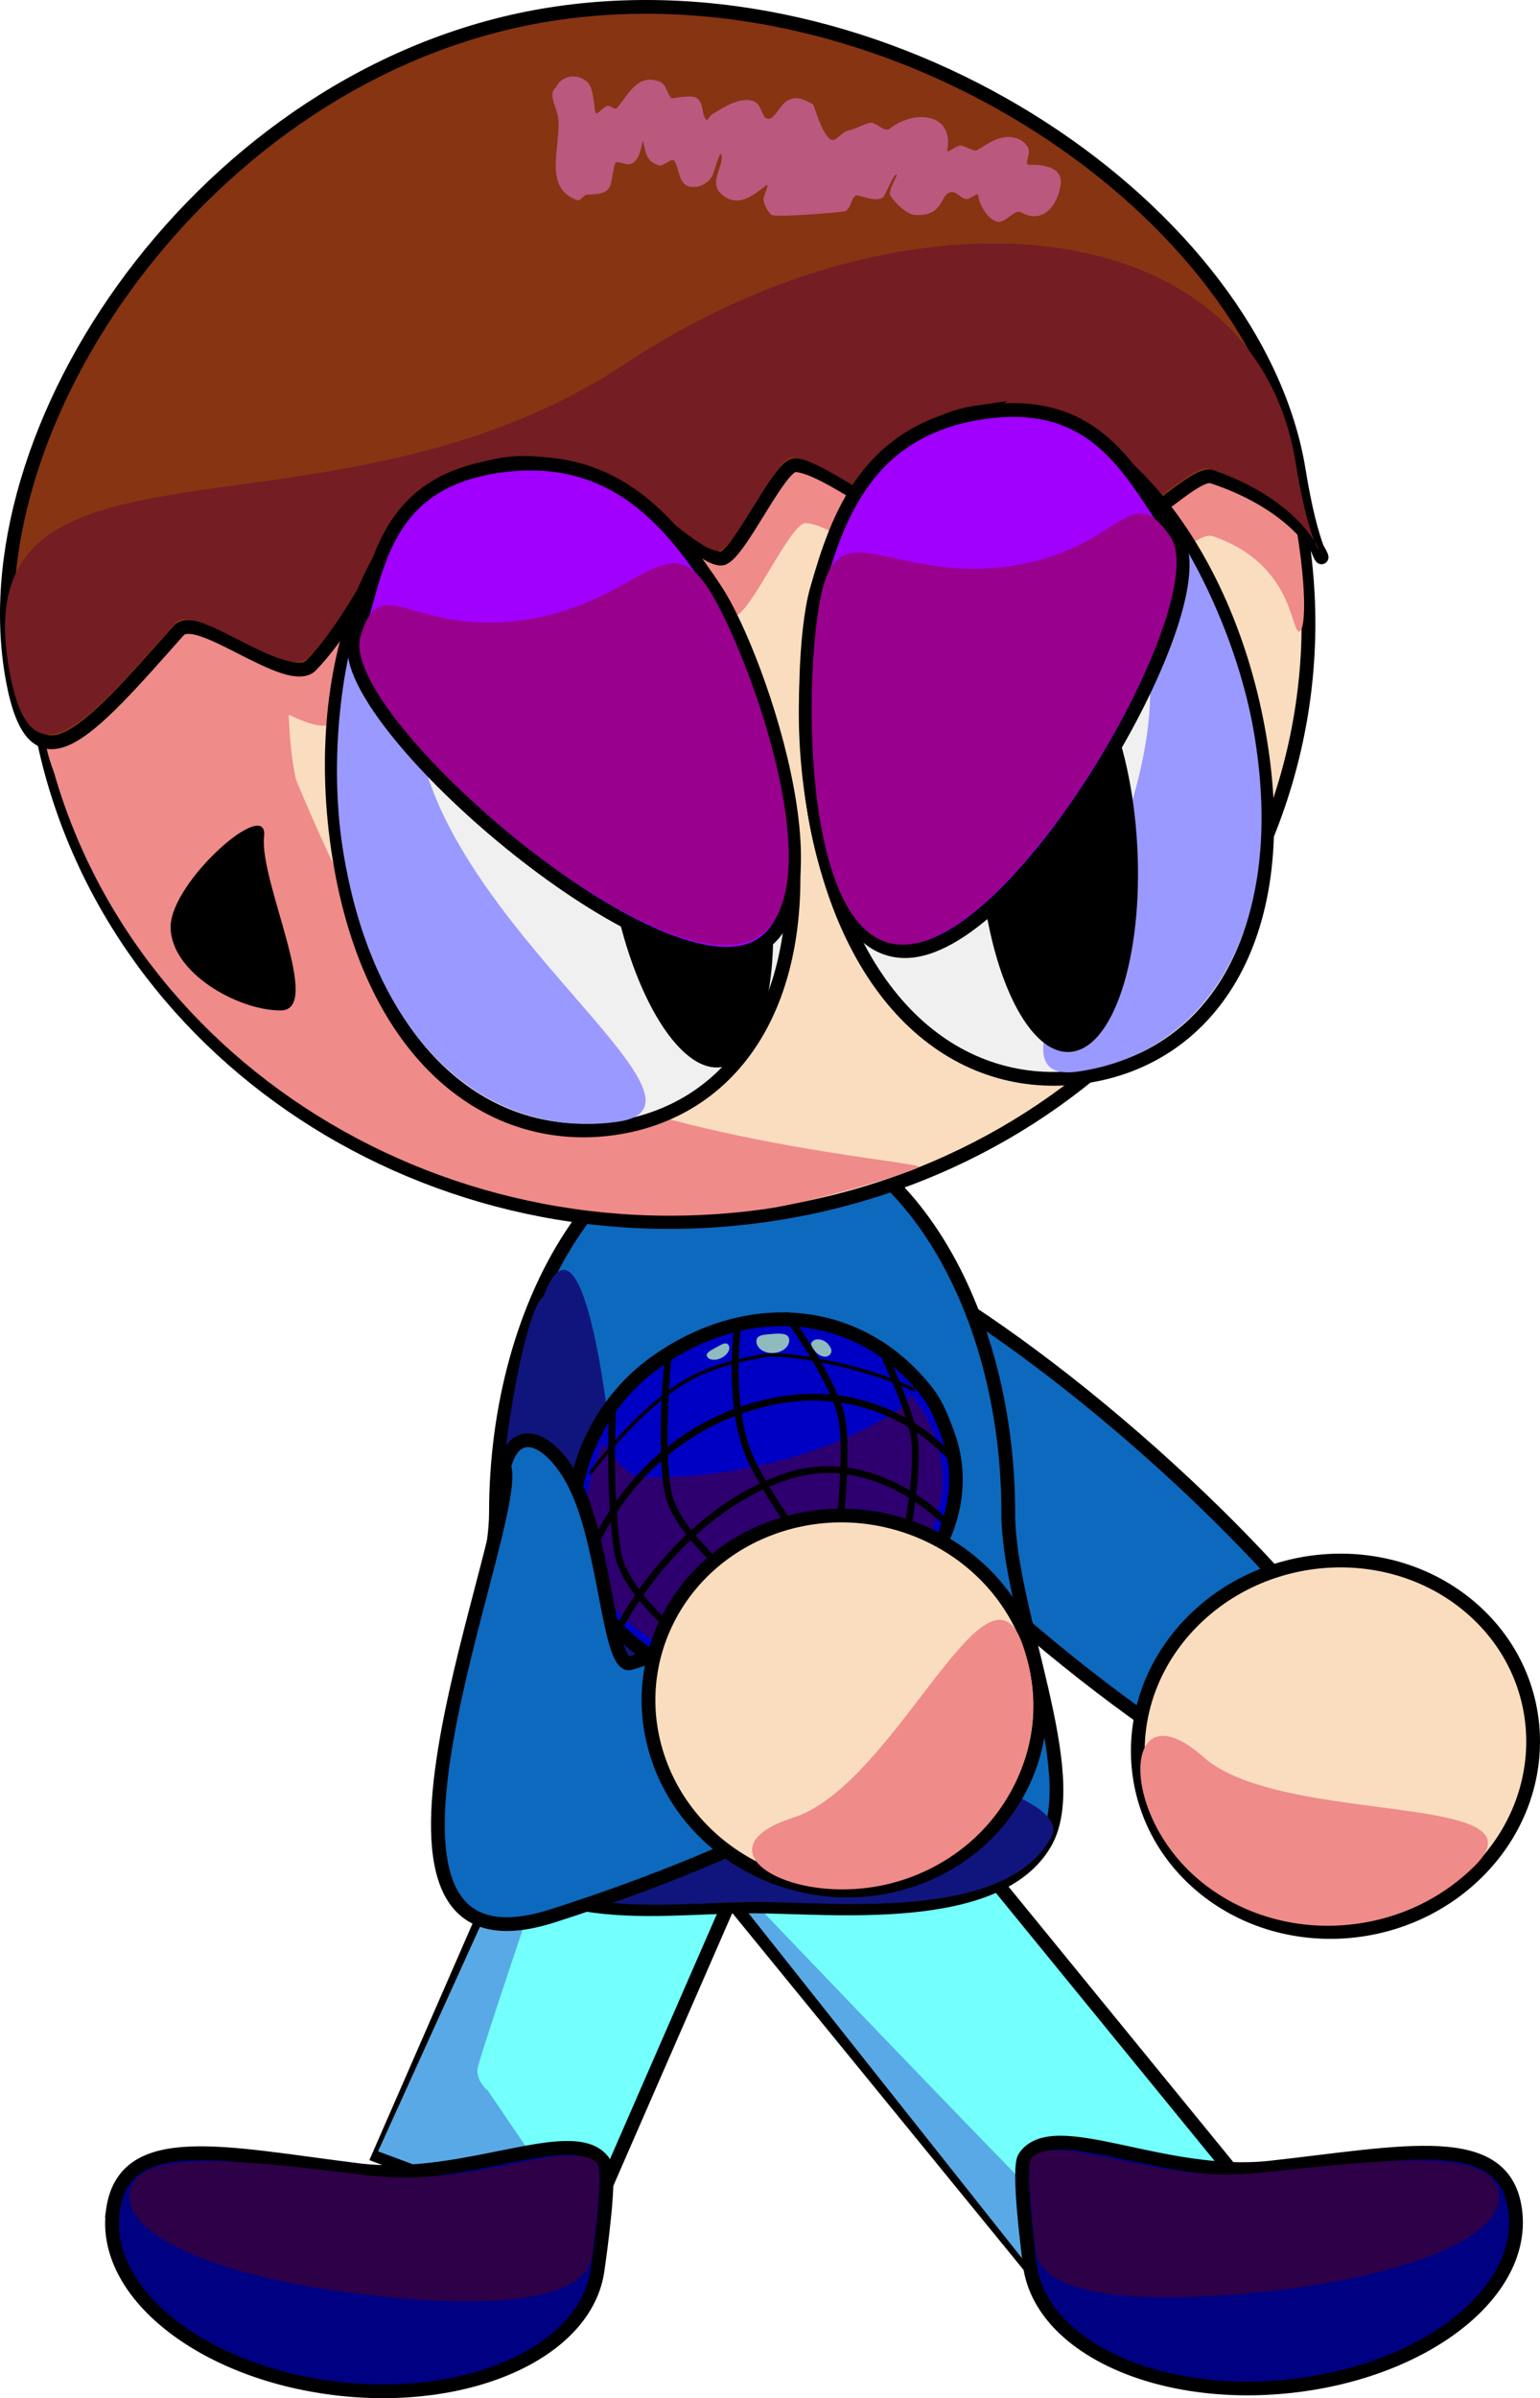 <svg version="1.1" xmlns="http://www.w3.org/2000/svg" xmlns:xlink="http://www.w3.org/1999/xlink" width="224.025" height="348.699" viewBox="0,0,224.025,348.699"><g transform="translate(-191.385,-12.117)"><g data-paper-data="{&quot;isPaintingLayer&quot;:true}" fill-rule="nonzero" stroke-linejoin="miter" stroke-miterlimit="10" stroke-dasharray="" stroke-dashoffset="0" style="mix-blend-mode: normal"><g stroke="#000000" stroke-linecap="butt"><path d="M358.81,223.32c26.52,23.59 43.07,47.607 36.965,53.644c-6.105,6.037 -32.552,-8.192 -59.072,-31.781c-26.52,-23.59 -43.07,-47.607 -36.965,-53.644c6.105,-6.037 32.552,8.192 59.072,31.781z" fill="#0d69be" stroke-width="2"/><path d="M405.706,246.196c11.383,10.125 11.634,27.211 0.561,38.162c-11.073,10.951 -29.278,11.62 -40.661,1.495c-11.383,-10.125 -11.634,-27.211 -0.561,-38.162c11.073,-10.951 29.278,-11.62 40.661,-1.495z" fill="#faddbf" stroke-width="2"/><path d="M366.441,267.587c11.383,10.125 50.515,4.918 39.441,15.869c-11.073,10.951 -29.278,11.62 -40.661,1.495c-11.383,-10.125 -10.163,-27.489 1.22,-17.364z" fill="#ef8b89" stroke-width="0"/></g><g stroke="#000000" stroke-linecap="butt"><path d="M351.156,353.899l-63.522,-77.802l25.673,-18.438l63.522,77.802z" fill="#73fffc" stroke-width="2"/><path d="M350.461,353.599l-61.362,-77.399c0,0 49.932,52.356 57.233,59.308c1.614,1.537 4.055,0.701 4.055,0.701l24.955,-0.906z" fill="#59a9e6" stroke-width="0"/></g><g stroke="#000000" stroke-linecap="butt"><path d="M246.453,325.644l39.57,-90.693l29.926,11.486l-39.57,90.693z" fill="#73fffc" stroke-width="2"/><path d="M246.379,324.929l40.289,-88.74c0,0 -23.003,66.849 -25.719,76.269c-0.6,2.082 1.401,3.637 1.401,3.637l13.425,19.751z" fill="#59a9e6" stroke-width="0"/></g><g stroke="#000000" stroke-linecap="butt"><path d="M338.062,232.182c0,14.193 11.016,37.784 5.427,47.775c-6.835,12.218 -31.371,9.353 -42.694,9.353c-14.98,0 -36.12,4.288 -42.041,-15.252c-2.214,-7.307 4.774,-33.289 4.774,-41.876c0,-31.551 16.685,-57.128 37.266,-57.128c20.582,0 37.266,25.577 37.266,57.128z" fill="#0d69be" stroke-width="2"/><path d="M281.856,248.199c0,14.193 68.023,21.131 62.434,31.122c-6.835,12.218 -31.371,9.353 -42.694,9.353c-14.98,0 -36.12,4.288 -42.041,-15.252c-2.214,-7.307 4.774,-33.289 4.774,-41.876c0,-9.72 3.671,-29.408 6.052,-30.817c6.517,-17.239 11.474,25.852 11.474,47.47z" fill="#10157d" stroke-width="0"/></g><g stroke-linecap="butt"><g stroke="#000000"><g><path d="M196.993,115.74c-7.697,-47.571 27.181,-91.987 77.902,-99.205c50.721,-7.219 98.078,25.493 105.774,73.064c7.697,47.571 -27.181,91.987 -77.902,99.205c-50.721,7.219 -98.078,-25.493 -105.774,-73.064z" fill="#faddbf" stroke-width="2"/><path d="M197.1,114.82c-2.476,-15.305 2.638,-43.031 6.997,-46.994c0.498,-0.453 4.807,-9.952 11.854,-17.94c8.759,-9.929 20.612,-18.697 21.306,-18.591c9.061,1.384 -8.33,68.64 -2.828,94.161c0.013,0.061 8.018,19.35 9.845,19.547c3.908,4.376 13.027,18.067 25.996,23.648c24.171,10.4 56.29,12.458 54.765,13.201c-2.439,1.189 -15.591,5.099 -22.163,6.034c-50.721,7.219 -98.078,-25.493 -105.774,-73.064z" fill="#ef8b89" stroke-width="0"/><path d="M380.026,89.213c1.912,11.818 0.862,16.145 -0.041,14.347c-0.921,-1.834 -1.817,-9.948 -12.212,-13.498c-2.519,-0.86 -10.031,7.955 -13.19,7.127c-1.984,-0.52 -11.053,-9.01 -13.238,-9.402c-1.528,-0.274 -12.118,10.438 -13.709,10.196c-3.969,-0.604 -14.866,-9.714 -19.041,-9.804c-2.299,-0.05 -8.113,13.479 -10.441,13.547c-3.002,0.087 -12.899,-10.716 -15.867,-10.294c-7.891,1.123 -6.955,8.282 -11.645,15.196c-3.048,4.493 -17.31,-11.111 -19.967,-6.12c-3.299,6.198 -6.589,12.189 -10.594,16.503c-3.142,3.384 -16.147,-8.203 -18.834,-5.098c-12.973,14.992 -20.694,24.416 -23.684,5.942c-6.011,-37.149 45.572,-15.029 87.324,-43.355c39.965,-27.114 89.127,-22.435 95.137,14.715z" fill="#ef8b89" stroke-width="0"/></g><path d="M380.322,80.527c3.863,23.875 8.514,7.853 -12.571,0.894c-2.58,-0.852 -10.323,7.997 -13.559,7.18c-2.033,-0.513 -11.3,-8.975 -13.54,-9.359c-1.566,-0.269 -12.473,10.489 -14.104,10.252c-4.068,-0.59 -15.209,-9.665 -19.49,-9.74c-2.358,-0.041 -8.378,13.517 -10.766,13.593c-3.08,0.098 -13.187,-10.675 -16.232,-10.242c-8.099,1.153 -7.168,8.312 -12.008,15.248c-3.145,4.507 -17.71,-11.055 -20.456,-6.051c-3.41,6.214 -6.809,12.22 -10.936,16.552c-3.237,3.398 -16.529,-8.149 -19.298,-5.032c-13.37,15.049 -21.329,24.507 -24.318,6.032c-6.011,-37.149 29.845,-88.762 79.629,-95.847c49.784,-7.085 101.64,29.371 107.65,66.521z" fill="#873412" stroke-width="2"/><path d="M379.862,79.383c3.863,23.875 8.514,7.853 -12.571,0.894c-2.58,-0.852 -10.323,7.997 -13.559,7.18c-2.033,-0.513 -11.3,-8.975 -13.54,-9.359c-1.566,-0.269 -12.473,10.489 -14.104,10.252c-4.068,-0.59 -15.209,-9.665 -19.49,-9.74c-2.358,-0.041 -8.378,13.517 -10.766,13.593c-3.08,0.098 -13.187,-10.675 -16.232,-10.242c-8.099,1.153 -7.168,8.312 -12.008,15.248c-3.145,4.507 -17.71,-11.055 -20.455,-6.051c-3.41,6.214 -6.809,12.22 -10.936,16.552c-3.237,3.398 -16.529,-8.149 -19.298,-5.032c-13.37,15.049 -21.329,24.507 -24.318,6.032c-6.011,-37.149 46.808,-15.205 89.753,-43.701c41.107,-27.277 91.515,-22.775 97.526,14.375z" fill="#741d23" stroke-width="0"/></g><path d="M276.956,24.194c0.09,0.108 0.17,0.235 0.242,0.377c0.145,0.249 0.248,0.525 0.299,0.82c0.305,1.138 0.365,2.562 0.494,3.056c0.17,0.648 1.167,-0.943 1.879,-0.951c0.436,-0.005 0.982,0.652 1.258,0.336c1.674,-1.922 2.942,-5.077 6.195,-3.852c1.077,0.406 1.044,1.818 1.769,2.427c0.061,0.051 2.806,-0.541 3.539,-0.091c1.264,0.775 0.716,2.24 1.447,3.169c0.234,0.297 0.55,-0.538 0.882,-0.736c1.479,-0.881 4.003,-2.657 6.068,-1.909c1.088,0.394 1.157,2.061 1.78,2.432c1.091,0.651 1.871,-1.686 2.928,-2.385c1.461,-0.967 2.365,-0.366 3.859,0.343c0.258,0.122 1.192,4.128 2.578,5.135c0.779,0.566 1.649,-1.128 2.62,-1.282c0.969,-0.154 2.817,-1.168 3.292,-1.128c0.952,0.081 1.974,1.426 2.715,0.861c3.787,-2.884 9.348,-2.169 8.392,3.127c-0.121,0.67 1.339,-0.787 2.053,-0.672c0.277,0.045 1.909,0.853 2.141,0.731c1.518,-0.801 2.419,-1.675 4.143,-1.925c1.432,-0.207 2.929,0.353 3.489,1.71c0.294,0.713 -0.732,2.312 0.083,2.291c1.92,-0.05 4.994,0.267 4.574,2.966c-0.456,2.93 -2.557,5.714 -5.69,3.985c-1.087,-0.6 -2.293,1.619 -3.513,1.318c-1.562,-0.386 -2.663,-2.61 -2.779,-3.817c-0.054,-0.558 -1.102,0.546 -1.699,0.535c-0.804,-0.015 -1.355,-1.071 -2.157,-1.014c-1.794,0.127 -0.936,3.53 -5.278,3.33c-1.282,-0.059 -3.086,-1.829 -3.678,-2.887c-0.344,-0.614 1.132,-2.917 0.944,-3c-0.458,-0.201 -1.644,3.175 -2.083,3.385c-1.056,0.506 -2.391,-0.055 -3.539,-0.331c-1.015,-0.244 -0.939,2.099 -1.965,2.3c-0.906,0.178 -10.218,0.952 -10.665,0.493c-0.544,-0.56 -1.173,-1.623 -1.118,-2.369c0.019,-0.268 0.755,-2.022 0.561,-1.974c-0.687,0.172 -3.974,4.143 -6.861,1.17c-1.57,-1.617 0.462,-3.808 0.198,-5.46c-0.163,-1.02 -0.926,1.874 -1.29,2.848c-0.279,0.748 -1.341,1.548 -2.176,1.693c-2.888,0.501 -2.508,-2.217 -3.366,-3.67c-0.396,-0.671 -1.612,0.849 -2.375,0.572c-1.864,-0.675 -1.8,-1.895 -2.202,-3.432c-0.184,-0.704 -0.148,2.845 -1.904,3.268c-0.712,0.172 -2.024,-0.697 -2.205,-0.029c-0.88,3.253 0.084,4.377 -4.11,4.473c-0.405,0.009 -0.929,0.96 -1.392,0.792c-5.123,-1.856 -2.237,-7.931 -2.764,-12.025c-0.186,-1.444 -1.537,-3.45 -0.321,-4.353c0.35,-0.816 1.138,-1.443 2.133,-1.584c0.882,-0.126 1.729,0.158 2.323,0.699c0.093,0.067 0.179,0.144 0.254,0.234z" fill="#ba587e" stroke="none" stroke-width="0.5"/></g><g stroke="#000000" stroke-linecap="butt"><path d="M305.789,127.569c4.698,29.035 -7.154,46.043 -25.114,48.599c-17.96,2.556 -35.228,-10.307 -39.926,-39.342c-4.698,-29.035 6.054,-54.645 24.014,-57.201c17.96,-2.556 36.328,18.909 41.026,47.944z" fill="#f0f0f0" stroke-width="2"/><path d="M251.885,114.873c-0.02,29.367 47.303,57.796 29.343,60.352c-17.96,2.556 -35.228,-10.307 -39.926,-39.342c-4.698,-29.035 10.611,-63.467 10.583,-21.01z" fill="#9a99ff" stroke-width="0"/></g><path d="M302.922,136.54c2.603,16.086 -0.37,29.85 -6.64,30.742c-6.27,0.892 -13.462,-11.425 -16.065,-27.511c-2.603,-16.086 0.37,-29.85 6.64,-30.742c6.27,-0.892 13.462,11.425 16.065,27.511z" fill="#000000" stroke="none" stroke-width="0" stroke-linecap="butt"/><g stroke="#000000" stroke-linecap="butt"><path d="M295.419,97.806c6.517,9.712 20.331,50.458 3.301,52.882c-17.03,2.424 -58.964,-35.1 -55.619,-45.576c3.183,-9.968 3.837,-22.824 20.867,-25.247c17.03,-2.424 25.24,8.686 31.451,17.942z" fill="#a100fe" stroke-width="2"/><path d="M294.359,97.589c6.352,9.736 20.554,49.522 4.105,51.863c-16.449,2.341 -57.816,-34.359 -54.639,-44.811c3.023,-9.946 7.267,-0.034 23.716,-2.375c16.449,-2.341 20.764,-13.955 26.818,-4.677z" fill="#99008e" stroke-width="0"/></g><g data-paper-data="{&quot;index&quot;:null}" stroke="#000000" stroke-linecap="butt"><path d="M333.703,72.043c17.96,-2.556 36.328,18.909 41.026,47.944c4.698,29.035 -7.724,46.124 -25.684,48.68c-17.96,2.556 -34.658,-10.388 -39.355,-39.424c-4.698,-29.035 6.054,-54.645 24.014,-57.201z" fill="#f0f0f0" stroke-width="2"/><path d="M373.903,119.242c4.698,29.035 -7.724,46.124 -25.684,48.68c-17.96,2.556 18.24,-37.76 8.932,-65.8c-13.457,-40.537 12.054,-11.915 16.752,17.12z" fill="#9a99ff" stroke-width="0"/></g><path d="M343.753,106.23c6.333,-0.303 12.184,12.624 13.067,28.873c0.883,16.249 -3.535,29.667 -9.868,29.97c-6.333,0.303 -12.184,-12.624 -13.067,-28.873c-0.883,-16.249 3.535,-29.667 9.868,-29.97z" data-paper-data="{&quot;index&quot;:null}" fill="#000000" stroke="none" stroke-width="0" stroke-linecap="butt"/><g data-paper-data="{&quot;index&quot;:null}" stroke="#000000" stroke-linecap="butt"><path d="M310.179,97.936c3.003,-10.567 7.33,-23.461 24.36,-25.885c17.03,-2.424 21.721,9.671 27.913,18.305c6.508,9.074 -21.053,57.537 -38.083,59.961c-17.03,2.424 -17.341,-41.292 -14.19,-52.38z" fill="#a100fe" stroke-width="2"/><path d="M311.122,97.433c2.846,-10.545 10.641,-0.654 27.09,-2.995c16.449,-2.341 17.367,-12.988 23.4,-4.331c6.34,9.098 -21.226,56.931 -37.675,59.272c-16.449,2.341 -15.802,-40.881 -12.815,-51.946z" fill="#99008e" stroke-width="0"/></g><path d="M207.806,333.502c1.666,-11.891 16.317,-8.233 35.788,-5.833c15.578,1.92 31.6,-7.283 35.699,-1.057c1.024,1.556 -0.645,13.203 -0.978,15.58c-1.666,11.891 -18.801,19.585 -38.271,17.185c-19.47,-2.4 -33.903,-13.985 -32.237,-25.875z" data-paper-data="{&quot;index&quot;:null}" fill="#000082" stroke="#000000" stroke-width="2" stroke-linecap="butt"/><path d="M244.879,328.419c15.578,1.92 28.849,-5.526 33.309,-1.881c1.114,0.911 -0.531,12.391 -0.711,13.677c-0.901,6.432 -14.645,7.805 -34.115,5.405c-19.47,-2.4 -34.016,-8.219 -33.114,-14.65c0.901,-6.432 15.161,-4.95 34.632,-2.55z" data-paper-data="{&quot;index&quot;:null}" fill="#2e0048" stroke="#000000" stroke-width="0" stroke-linecap="butt"/><g><g><path d="M315.622,250.518c-13.307,9.215 -26.02,8.321 -36.352,-3.597c-8.08,-9.321 -5.449,-27.781 7.858,-36.996c13.307,-9.215 29.323,-7.845 39.051,4.511c1.521,1.932 2.314,4.139 3.058,6.148c4.013,10.839 -2.389,22.159 -13.615,29.933z" fill="#0000c4" stroke="#000000" stroke-width="2" stroke-linecap="butt"/><path d="M279.151,221.946c0,0 3.348,5.017 5.545,5.03c21.069,0.124 34.098,-7.57 38.201,-10.423c0.932,-0.648 0.812,-1.797 0.812,-1.797c0,0 1.565,1.603 2.784,4.18c1.298,2.741 2.247,6.555 1.958,9.704c-0.33,3.597 -3.434,11.661 -3.434,11.661l-16.124,15.342c0,0 -14.719,-0.871 -16.894,-1.77c-2.13,-0.88 -4.382,-2.495 -6.85,-4.121c-3.831,-2.525 -6.656,-6.368 -7.645,-9.181c-1.262,-3.59 -1.213,-8.385 -0.451,-12.244c0.71,-3.591 2.096,-6.38 2.096,-6.38z" fill="#2e006f" stroke="none" stroke-width="0" stroke-linecap="butt"/><path d="M297.073,240.626c0,0 -7.397,-6.16 -8.466,-11.366c-1.353,-6.59 -0.042,-19.866 -0.042,-19.866" fill="none" stroke="#000000" stroke-width="1" stroke-linecap="round"/><path d="M320.246,209.729c0,0 3.223,6.703 4.078,11.049c0.864,4.388 -1.016,14.208 -1.016,14.208" fill="none" stroke="#000000" stroke-width="1" stroke-linecap="round"/><path d="M289.796,249.609c0,0 -7.693,-6.217 -8.577,-11.905c-1.356,-8.728 -0.716,-20.639 -0.716,-20.639" fill="none" stroke="#000000" stroke-width="1" stroke-linecap="round"/><path d="M276.539,239.996c0,0 5.226,-17.107 23.25,-23.041c19.743,-6.5 30.685,7.965 30.685,7.965" fill="none" stroke="#000000" stroke-width="1" stroke-linecap="round"/><path d="M281.565,248.581c0,0 8.388,-16.528 24.281,-21.796c13.049,-4.326 23.482,7.05 23.482,7.05" fill="none" stroke="#000000" stroke-width="1" stroke-linecap="round"/><path d="M303.97,208.842c-1.314,0.106 -2.452,-0.599 -2.541,-1.575c-0.089,-0.976 0.778,-1.069 2.092,-1.175c1.314,-0.106 2.577,-0.184 2.667,0.792c0.089,0.976 -0.904,1.852 -2.218,1.958z" fill="#8fbbbe" stroke="none" stroke-width="0" stroke-linecap="butt"/><path d="M311.931,209.222c-0.531,0.367 -1.437,0.06 -2.024,-0.686c-0.588,-0.746 -0.718,-1.127 -0.187,-1.495c0.531,-0.367 1.597,-0.171 2.185,0.575c0.588,0.746 0.557,1.238 0.027,1.605z" fill="#8fbbbe" stroke="none" stroke-width="0" stroke-linecap="butt"/><path d="M296.419,209.516c-0.854,0.468 -1.816,0.415 -2.149,-0.118c-0.333,-0.534 0.444,-0.896 1.298,-1.364c0.854,-0.468 1.461,-0.866 1.794,-0.332c0.333,0.534 -0.089,1.346 -0.943,1.815z" fill="#8fbbbe" stroke="none" stroke-width="0" stroke-linecap="butt"/><path d="M277.326,226.227c0,0 6.373,-8.658 13.287,-12.979c3.92,-2.45 8.276,-3.34 11.587,-3.981c2.928,-0.566 9.994,0.772 15.288,2.324c3.898,1.143 6.744,2.572 6.744,2.572" fill="none" stroke="#000000" stroke-width="0.5" stroke-linecap="round"/><path d="M305.888,203.431c0,0 6.522,8.988 7.834,14.408c1.106,4.567 -0.154,15.772 -0.154,15.772" fill="none" stroke="#000000" stroke-width="1" stroke-linecap="round"/><path d="M307.541,235.697c0,0 -5.864,-8.279 -7.479,-12.676c-2.835,-7.72 -1.349,-18.334 -1.349,-18.334" fill="none" stroke="#000000" stroke-width="1" stroke-linecap="round"/></g><g stroke="#000000" stroke-linecap="butt"><path d="M283.101,253.933c34.601,-11.045 43.286,-5.384 46.144,2.493c2.858,7.877 -22.874,23.216 -57.476,34.26c-34.601,11.045 -4.185,-57.521 -7.043,-65.397c1.937,-7.065 7.867,-3.31 10.998,4.219c3.861,9.285 4.419,25.369 7.377,24.425z" fill="#0d69be" stroke-width="2"/><path d="M304.825,233.868c14.852,-4.741 31.094,2.999 36.279,17.287c5.185,14.288 -2.652,29.713 -17.504,34.454c-14.852,4.741 -31.094,-2.999 -36.279,-17.287c-5.185,-14.288 2.652,-29.713 17.504,-34.454z" fill="#faddbf" stroke-width="2"/><path d="M306.75,276.418c14.852,-4.741 28.14,-39.651 33.325,-25.364c5.185,14.288 -2.652,29.713 -17.504,34.454c-14.852,4.741 -30.673,-4.35 -15.821,-9.09z" fill="#ef8b89" stroke-width="0"/></g></g><g stroke="#000000" stroke-linecap="butt"><path d="M411.815,333.597c1.491,11.911 -13.112,23.308 -32.616,25.455c-19.504,2.147 -36.523,-5.768 -38.014,-17.68c-0.298,-2.381 -1.795,-14.049 -0.748,-15.591c4.19,-6.173 20.075,3.238 35.68,1.52c19.504,-2.147 34.207,-5.615 35.698,6.297z" fill="#000082" stroke-width="2"/><path d="M409.412,331.033c0.806,6.443 -13.823,12.072 -33.327,14.219c-19.504,2.147 -33.226,0.596 -34.032,-5.847c-0.161,-1.288 -1.637,-12.789 -0.51,-13.685c4.514,-3.586 17.673,4.031 33.278,2.313c19.504,-2.147 33.785,-3.443 34.591,2.999z" fill="#2e0048" stroke-width="0"/></g><path d="M229.799,133.74c-0.722,6.553 8.71,25.296 2.412,25.296c-6.297,0 -16.007,-5.546 -16.007,-12.134c0,-6.588 14.253,-19.133 13.595,-13.162z" fill="#000000" stroke="none" stroke-width="0" stroke-linecap="butt"/></g></g></svg>